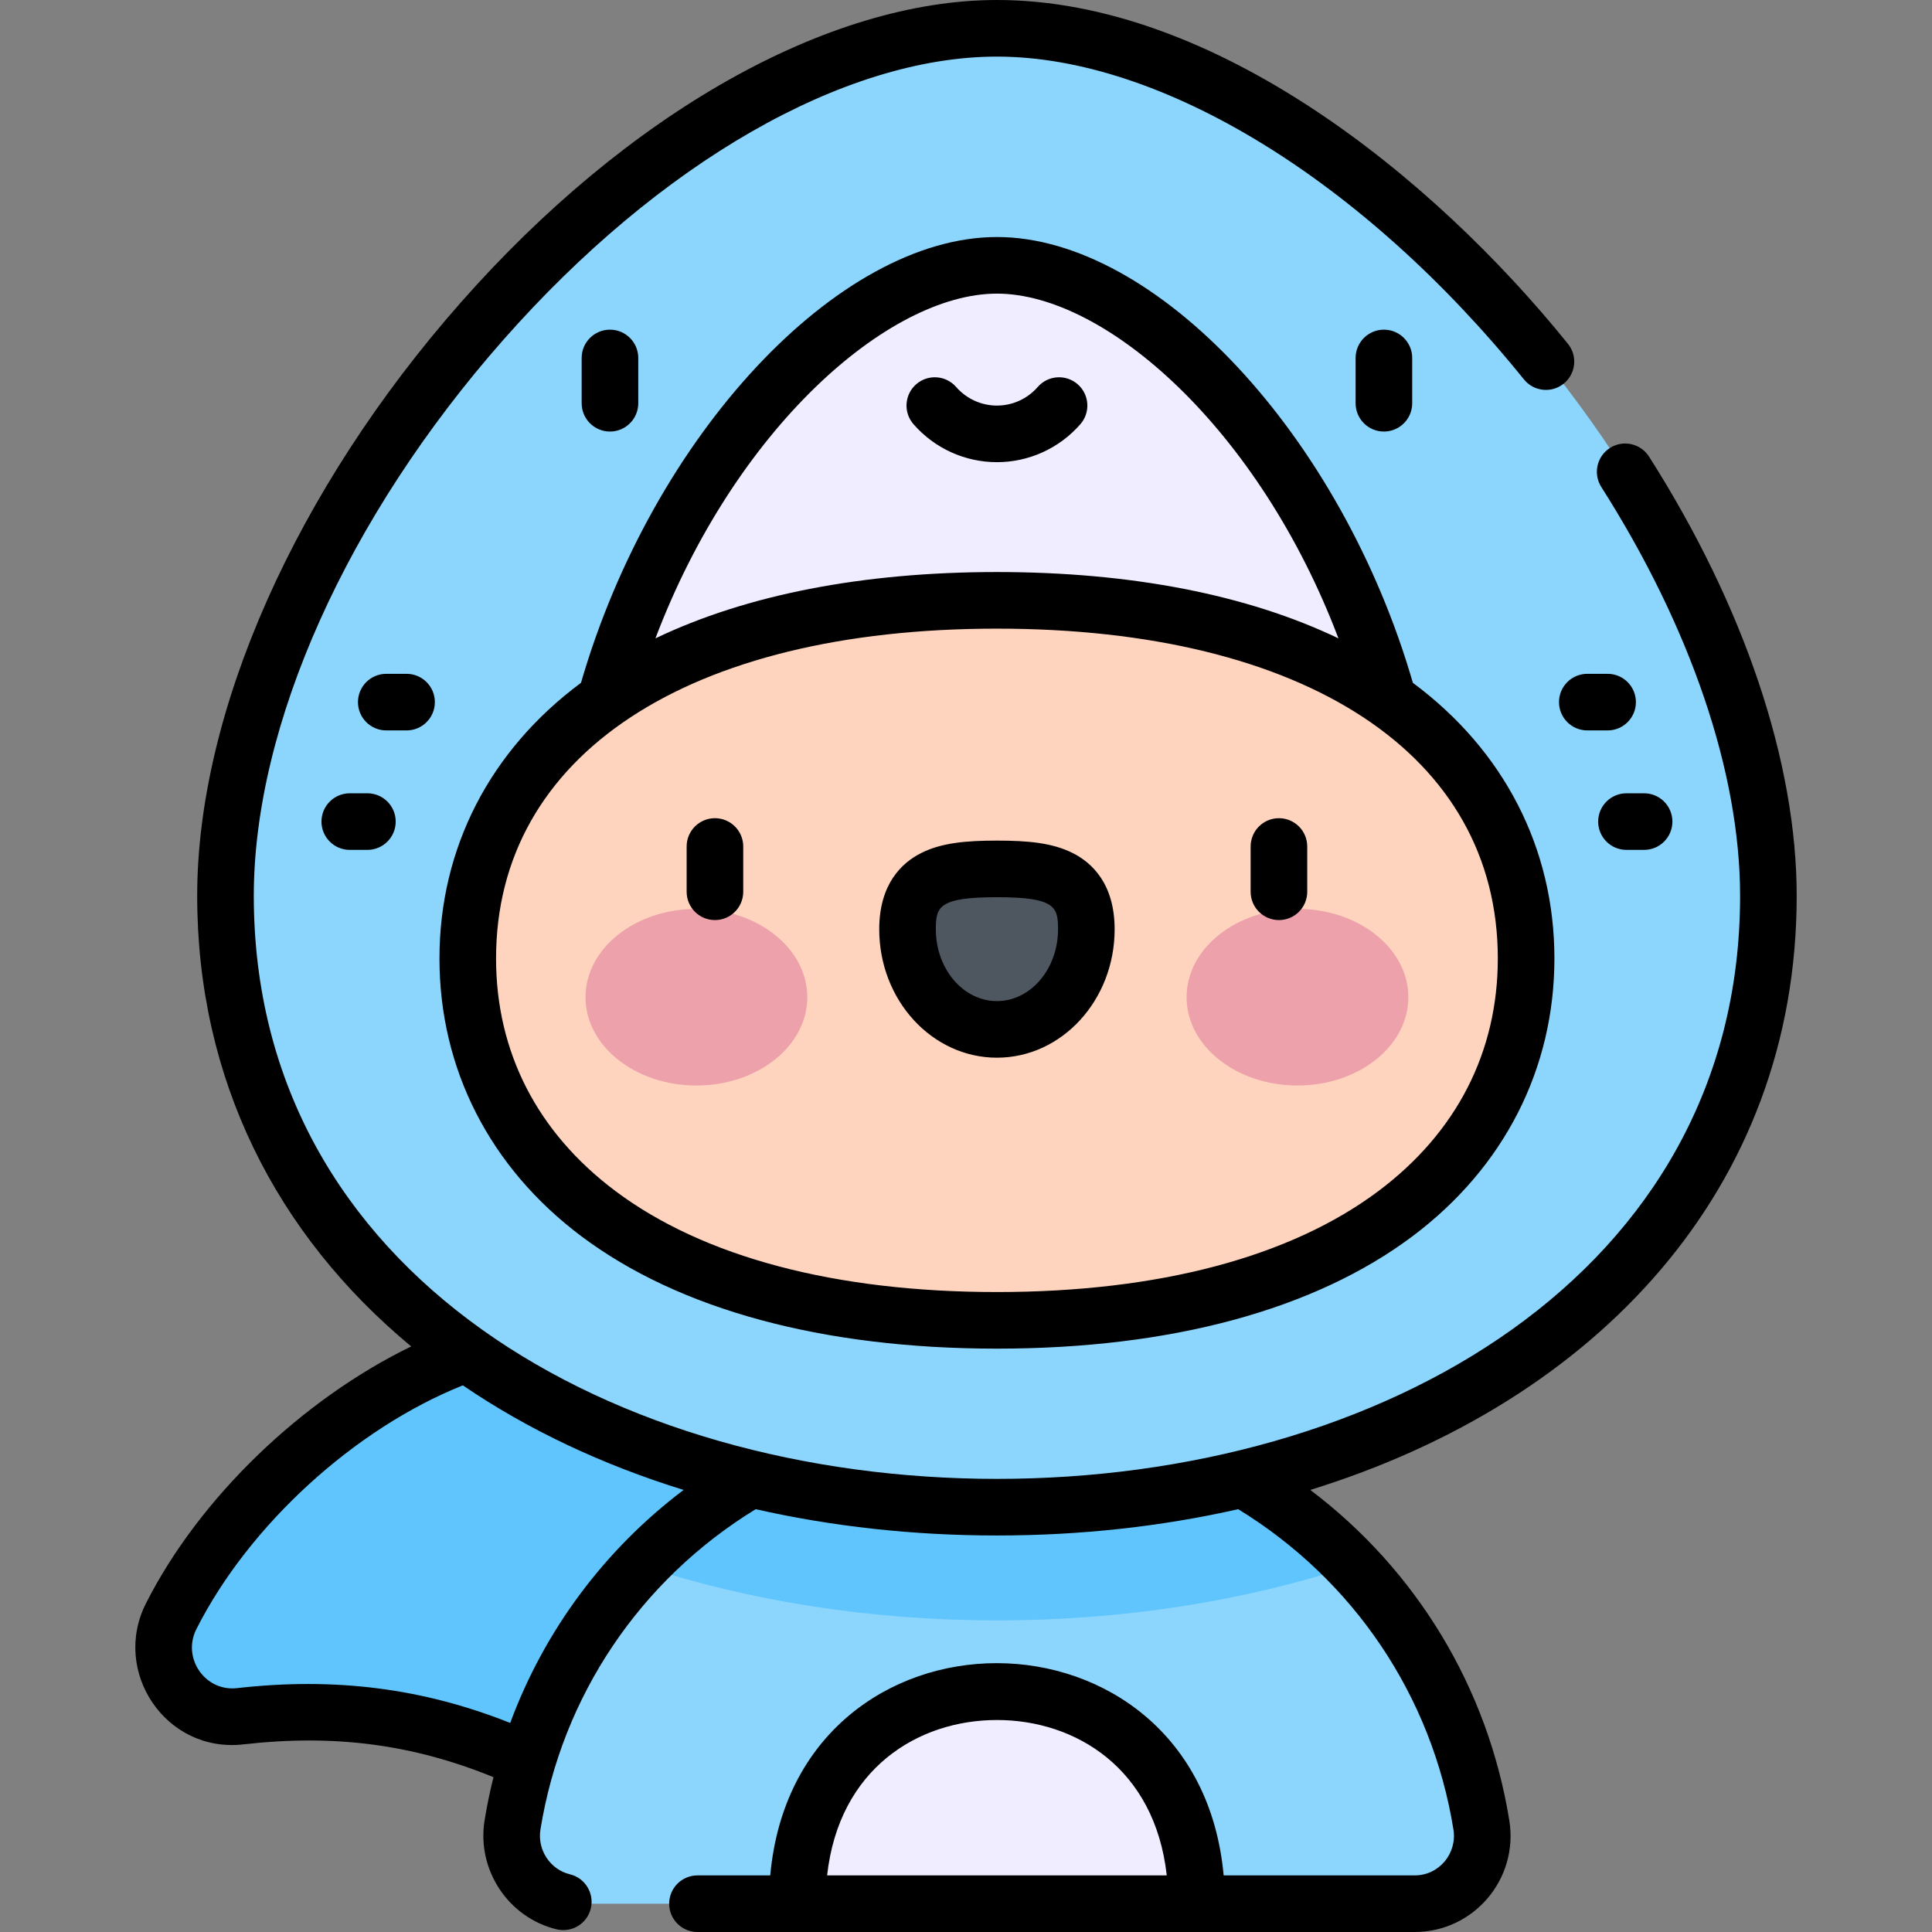 <svg id="Capa_1" enable-background="new 0 0 512 512" height="512" viewBox="0 0 512 512" width="512" xmlns="http://www.w3.org/2000/svg"><rect x="0" y="0" width="512" height="512" fill="#808080" stroke="none"/><g><path d="m156.15 352.963c-45.559-.666-92.009 38.194-110.799 75.382-6.535 12.934 3.876 28.119 18.275 26.484 35.395-4.018 64.242 3.355 95.511 22.088h85.872v-123.954z" fill="#5fc5fc"/><path d="m374.887 504.5c11.069 0 19.453-9.929 17.692-20.857-9.98-61.906-63.659-109.187-128.38-109.187s-118.4 47.281-128.38 109.187c-1.762 10.928 6.623 20.857 17.692 20.857z" fill="#8cd6fe"/><path d="m169.971 414.884c28.979 9.525 60.922 14.535 94.227 14.535s65.248-5.01 94.227-14.535c-23.69-24.902-57.143-40.428-94.227-40.428-37.083 0-70.537 15.527-94.227 40.428z" fill="#5fc5fc"/><path d="m468.64 237.415c0 99.482-91.532 162.004-204.442 162.004s-204.441-62.522-204.441-162.004 113.079-229.915 204.441-229.915c91.363 0 204.442 130.433 204.442 229.915z" fill="#8cd6fe"/><path d="m317.121 504.5c0-35.363-23.694-56.179-52.922-56.179s-52.922 20.816-52.922 56.179z" fill="#efedff"/><path d="m375.525 241.049c0-93.939-64.97-170.734-111.327-170.734-46.356 0-111.326 76.795-111.326 170.734z" fill="#efedff"/><path d="m404.436 254c0-52.414-45.493-94.905-140.237-94.905s-140.238 42.491-140.238 94.905 45.493 95.905 140.237 95.905 140.238-43.491 140.238-95.905z" fill="#ffd4be"/><g><g><ellipse cx="184.554" cy="264.269" fill="#eda1ab" rx="29.387" ry="23.403"/><ellipse cx="343.843" cy="264.269" fill="#eda1ab" rx="29.387" ry="23.403"/><path d="m287.892 246.288c0-14.643-10.608-16.019-23.694-16.019-13.085 0-23.693 1.376-23.693 16.019s10.608 26.513 23.693 26.513c13.086-.001 23.694-11.871 23.694-26.513z" fill="#4e5660"/></g></g><path d="m189.467 216.829c-4.143 0-7.5 3.357-7.5 7.5v12c0 4.143 3.357 7.5 7.5 7.5s7.5-3.357 7.5-7.5v-12c0-4.143-3.358-7.5-7.5-7.5zm236.565-38.259h-5.38c-4.143 0-7.5 3.357-7.5 7.5s3.357 7.5 7.5 7.5h5.38c4.143 0 7.5-3.357 7.5-7.5 0-4.142-3.357-7.5-7.5-7.5zm10.983-57.561c-2.225-3.496-6.86-4.526-10.353-2.301-3.495 2.224-4.525 6.859-2.301 10.353 23.718 37.269 36.78 75.749 36.78 108.354 0 100.489-95.599 154.504-196.942 154.504-101.44 0-196.941-54.082-196.941-154.504 0-45.274 24.705-100.342 66.087-147.305 41.441-47.032 90.358-75.11 130.853-75.11 43.546 0 97.059 32.778 139.654 85.542 2.602 3.223 7.324 3.728 10.547 1.125 3.224-2.603 3.727-7.324 1.125-10.547-36.075-44.688-93.921-91.12-151.326-91.12-44.737 0-97.862 29.979-142.108 80.193-43.728 49.625-69.833 108.399-69.833 157.222 0 48.609 20.897 89.708 56.715 119.405-28.894 14.016-56.15 40.108-70.316 68.142-9.117 18.045 5.249 39.637 25.815 37.319 24.165-2.743 44.882-.051 66.302 8.686-.942 3.774-1.734 7.603-2.359 11.483-2.107 13.074 6.281 25.742 19.099 28.839 3.99.968 8.071-1.469 9.052-5.528.973-4.026-1.502-8.079-5.528-9.052-5.25-1.269-8.682-6.483-7.814-11.872 5.703-35.373 26.434-66.151 57.046-84.89 20.237 4.586 41.729 6.972 63.929 6.972 22.201 0 43.692-2.386 63.93-6.972 30.613 18.738 51.343 49.517 57.047 84.89 1.006 6.238-3.698 12.163-10.288 12.163h-50.609c-6.785-74.85-113.346-75.142-120.158 0h-19.286c-4.142 0-7.5 3.357-7.5 7.5s3.358 7.5 7.5 7.5h190.053c15.679 0 27.593-14.063 25.097-29.55-5.675-35.2-24.598-66.339-52.745-87.605 75.783-23.429 128.902-79.755 128.902-157.43 0-35.421-13.896-76.762-39.126-116.406zm-301.803 335.585c-23.227-9.221-46.459-12.163-72.432-9.217-8.45.945-14.602-7.999-10.735-15.65 13.955-27.618 41.993-53.145 70.614-64.596 17.215 11.748 36.973 21.059 58.504 27.715-21.022 15.884-36.897 37.271-45.951 61.748zm83.983 40.406c3.145-28.366 24.154-41.18 45.003-41.18 20.85 0 41.859 12.814 45.004 41.18zm119.736-253.171c4.143 0 7.5-3.357 7.5-7.5v-12c0-4.143-3.357-7.5-7.5-7.5s-7.5 3.357-7.5 7.5v12c0 4.143 3.357 7.5 7.5 7.5zm84.601-26.099c0 4.143 3.357 7.5 7.5 7.5h4.671c4.143 0 7.5-3.357 7.5-7.5s-3.357-7.5-7.5-7.5h-4.671c-4.142 0-7.5 3.358-7.5 7.5zm-179.479 8.368c-5.04 2.556-11.048 8.133-11.048 20.189 0 18.755 13.993 34.014 31.193 34.014s31.193-15.259 31.193-34.014c0-12.057-6.008-17.634-11.047-20.189-5.449-2.763-11.995-3.329-20.146-3.329s-14.697.566-20.145 3.329zm36.339 20.189c0 10.484-7.265 19.014-16.193 19.014-8.929 0-16.193-8.529-16.193-19.014 0-5.907.655-8.518 16.193-8.518 15.537 0 16.193 2.611 16.193 8.518zm-165.148-60.217c0-4.143-3.357-7.5-7.5-7.5h-5.379c-4.143 0-7.5 3.357-7.5 7.5s3.357 7.5 7.5 7.5h5.379c4.143 0 7.5-3.357 7.5-7.5zm171.073-73.661c2.721-3.122 2.397-7.86-.727-10.582-3.122-2.722-7.86-2.396-10.582.727-2.729 3.132-6.67 4.929-10.81 4.929-4.141 0-8.08-1.796-10.81-4.928-2.721-3.124-7.459-3.448-10.581-.728-3.123 2.721-3.449 7.459-.728 10.581 5.578 6.402 13.641 10.074 22.118 10.074 8.479 0 16.54-3.671 22.12-10.073zm87.932-5.544v-12c0-4.142-3.357-7.5-7.5-7.5s-7.5 3.358-7.5 7.5v12c0 4.143 3.357 7.5 7.5 7.5s7.5-3.357 7.5-7.5zm-281.555 103.365c-4.143 0-7.5 3.357-7.5 7.5s3.357 7.5 7.5 7.5h4.671c4.143 0 7.5-3.357 7.5-7.5s-3.357-7.5-7.5-7.5zm76.453-103.365v-12c0-4.142-3.357-7.5-7.5-7.5s-7.5 3.358-7.5 7.5v12c0 4.143 3.357 7.5 7.5 7.5s7.5-3.357 7.5-7.5zm-52.686 147.135c0 29.273 13.349 55.414 37.588 73.605 25.974 19.495 64.064 29.799 110.149 29.799 46.087 0 84.176-10.304 110.15-29.799 24.238-18.191 37.587-44.332 37.587-73.605 0-29.164-13.32-55.099-37.509-73.046-18.944-65.376-67.986-118.14-110.228-118.14-42.241 0-91.284 52.764-110.228 118.14-24.189 17.947-37.509 43.882-37.509 73.046zm280.475 0c0 24.794-10.924 46.098-31.591 61.609-23.357 17.529-58.333 26.795-101.146 26.795s-77.789-9.266-101.146-26.795c-20.668-15.512-31.592-36.815-31.592-61.609 0-53.913 50.862-87.404 132.737-87.404s132.738 33.491 132.738 87.404zm-132.738-176.186c28.885 0 69.553 36.001 90.5 91.357-24.102-11.546-54.893-17.576-90.5-17.576-35.606 0-66.397 6.029-90.499 17.575 20.948-55.354 61.615-91.356 90.499-91.356z"/></g></svg>
